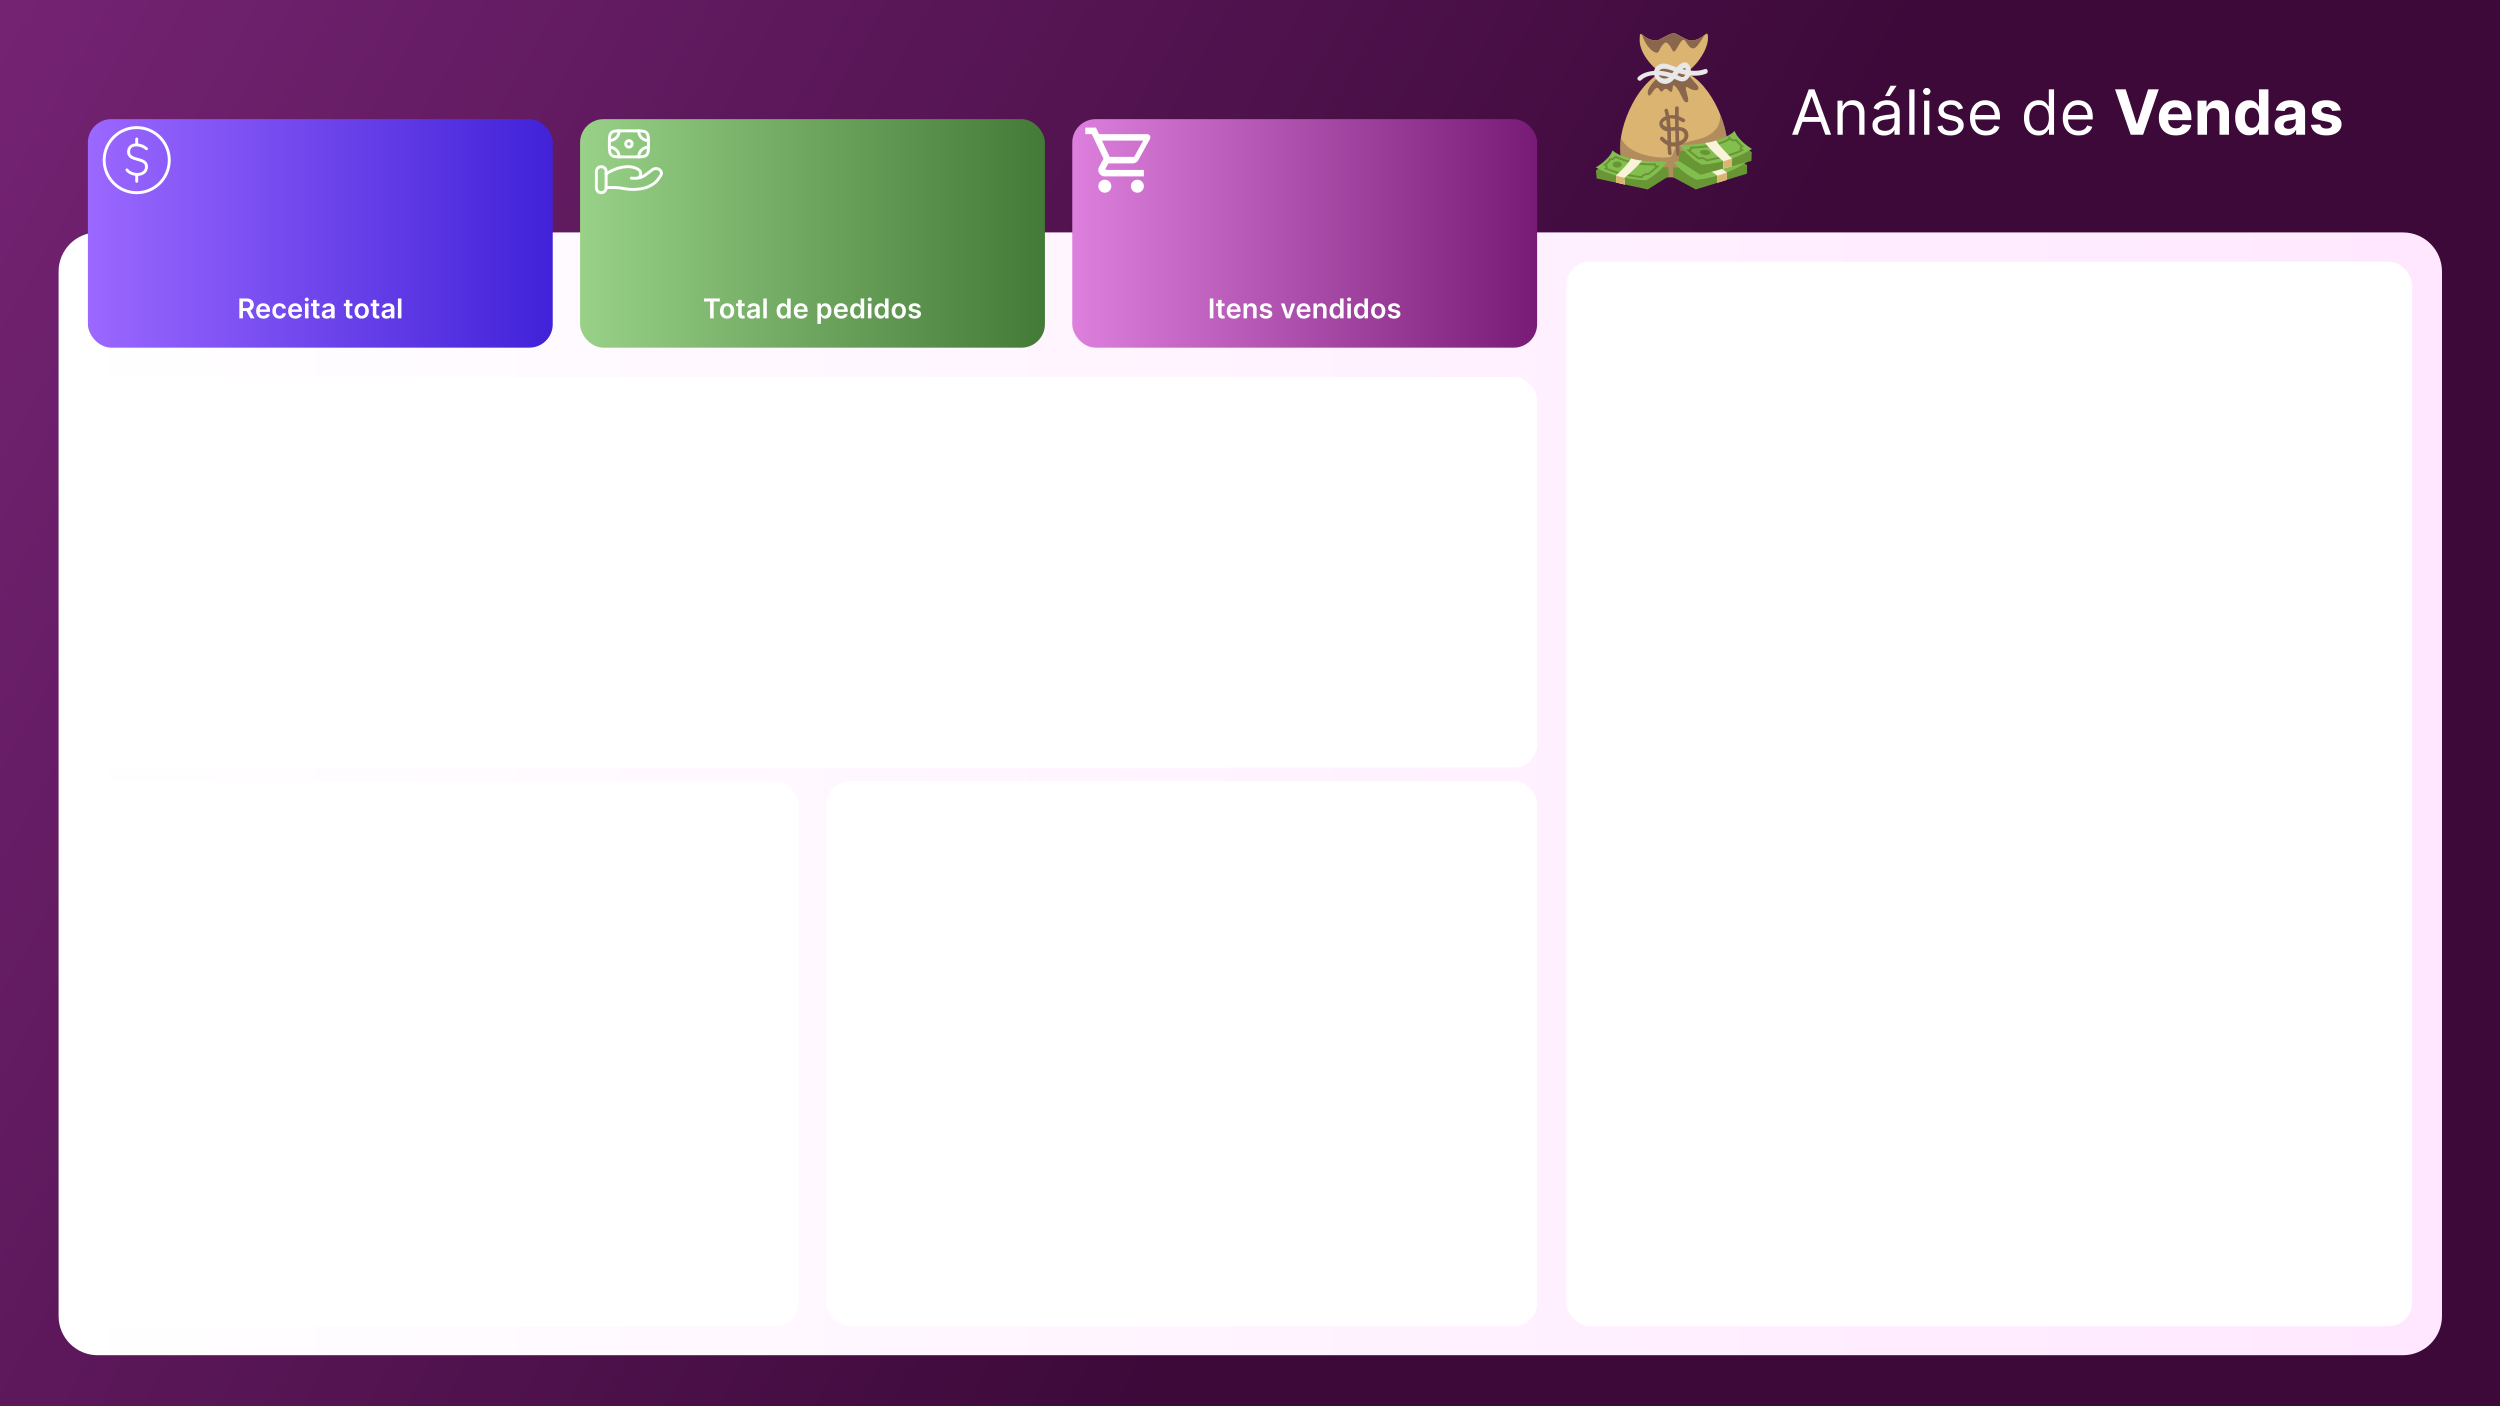 <svg width="1280" height="720" viewBox="0 0 1280 720" fill="none" xmlns="http://www.w3.org/2000/svg">
<rect width="1280" height="720" fill="url(#paint0_linear_1_2)"/>
<g filter="url(#filter0_d_1_2)">
<path d="M1230.29 115H540.045H50C38.954 115 30 123.954 30 135V669.873C30 680.918 38.954 689.873 50 689.873H1230.29C1241.34 689.873 1250.29 680.918 1250.29 669.873V135C1250.29 123.954 1241.34 115 1230.29 115Z" fill="url(#paint1_linear_1_2)"/>
</g>
<g filter="url(#filter1_d_1_2)">
<rect x="45" y="57" width="238" height="117" rx="12" fill="url(#paint2_linear_1_2)"/>
</g>
<g filter="url(#filter2_d_1_2)">
<rect x="297" y="57" width="238" height="117" rx="12" fill="url(#paint3_linear_1_2)"/>
</g>
<g filter="url(#filter3_d_1_2)">
<rect x="549" y="57" width="238" height="117" rx="12" fill="url(#paint4_linear_1_2)"/>
</g>
<g filter="url(#filter4_d_1_2)">
<rect x="802" y="130" width="433" height="545" rx="12" fill="white"/>
</g>
<g filter="url(#filter5_d_1_2)">
<rect x="45" y="189" width="742" height="200" rx="12" fill="white"/>
</g>
<g filter="url(#filter6_d_1_2)">
<rect x="45" y="396" width="364" height="279" rx="12" fill="white"/>
</g>
<g filter="url(#filter7_d_1_2)">
<rect x="423" y="396" width="364" height="279" rx="12" fill="white"/>
</g>
<path d="M70 98.667C79.205 98.667 86.667 91.205 86.667 82C86.667 72.795 79.205 65.333 70 65.333C60.795 65.333 53.333 72.795 53.333 82C53.333 91.205 60.795 98.667 70 98.667Z" stroke="white" stroke-width="1.5" stroke-linecap="round" stroke-linejoin="round"/>
<path d="M75 76.167C73.858 75.025 71.848 74.232 70 74.182M70 74.182C67.8 74.122 65.833 75.117 65.833 77.833C65.833 82.833 75 80.333 75 85.333C75 88.185 72.56 89.41 70 89.318M70 74.182V71.167M65 87C66.073 88.433 68.072 89.25 70 89.318M70 89.318V92.833" stroke="white" stroke-width="1.5" stroke-linecap="round" stroke-linejoin="round"/>
<path d="M331.023 79.357C332 78.38 332 76.81 332 73.667C332 70.523 332 68.953 331.023 67.977M331.023 79.357C330.047 80.333 328.477 80.333 325.333 80.333H318.667C315.523 80.333 313.953 80.333 312.977 79.357M331.023 67.977C330.047 67 328.477 67 325.333 67H318.667C315.523 67 313.953 67 312.977 67.977M312.977 67.977C312 68.953 312 70.523 312 73.667C312 76.81 312 78.38 312.977 79.357M323.667 73.667C323.667 74.109 323.491 74.533 323.179 74.845C322.866 75.158 322.442 75.333 322 75.333C321.558 75.333 321.134 75.158 320.821 74.845C320.509 74.533 320.333 74.109 320.333 73.667C320.333 73.225 320.509 72.801 320.821 72.488C321.134 72.176 321.558 72 322 72C322.442 72 322.866 72.176 323.179 72.488C323.491 72.801 323.667 73.225 323.667 73.667Z" stroke="white" stroke-width="1.5"/>
<path d="M332 72C330.674 72 329.402 71.473 328.464 70.535C327.527 69.598 327 68.326 327 67M332 75.333C330.674 75.333 329.402 75.86 328.464 76.798C327.527 77.736 327 79.007 327 80.333M312 72C313.326 72 314.598 71.473 315.536 70.535C316.473 69.598 317 68.326 317 67M312 75.333C313.326 75.333 314.598 75.86 315.536 76.798C316.473 77.736 317 79.007 317 80.333M310.333 95.98H314.1C315.783 95.98 317.488 96.157 319.127 96.493C322.052 97.094 325.061 97.161 328.01 96.69C329.457 96.457 330.877 96.098 332.163 95.478C333.323 94.917 334.745 94.128 335.7 93.243C336.653 92.36 337.647 90.915 338.35 89.785C338.957 88.815 338.663 87.627 337.707 86.905C337.169 86.514 336.521 86.303 335.857 86.303C335.192 86.303 334.544 86.514 334.007 86.905L330.995 89.18C329.828 90.063 328.553 90.875 327.035 91.117C326.852 91.145 326.66 91.172 326.46 91.195M326.46 91.195C326.399 91.202 326.338 91.209 326.277 91.215M326.46 91.195C326.727 91.123 326.971 90.985 327.172 90.795C327.423 90.578 327.628 90.312 327.775 90.014C327.922 89.717 328.008 89.392 328.027 89.061C328.047 88.73 328 88.397 327.889 88.084C327.778 87.771 327.606 87.484 327.382 87.238C327.164 86.997 326.912 86.791 326.632 86.627C321.97 83.845 314.715 85.963 310.333 89.072M326.46 91.195C326.4 91.208 326.338 91.215 326.277 91.215M326.277 91.215C325.272 91.316 324.259 91.318 323.253 91.222" stroke="white" stroke-width="1.5" stroke-linecap="round"/>
<path d="M310.333 87.833C310.333 86.453 309.214 85.333 307.833 85.333C306.453 85.333 305.333 86.453 305.333 87.833V96.167C305.333 97.547 306.453 98.667 307.833 98.667C309.214 98.667 310.333 97.547 310.333 96.167V87.833Z" stroke="white" stroke-width="1.5"/>
<path d="M582.333 92C583.217 92 584.065 92.351 584.69 92.976C585.315 93.601 585.667 94.449 585.667 95.333C585.667 96.217 585.315 97.065 584.69 97.69C584.065 98.316 583.217 98.667 582.333 98.667C581.449 98.667 580.601 98.316 579.976 97.69C579.351 97.065 579 96.217 579 95.333C579 93.483 580.483 92 582.333 92ZM555.667 65.333H561.117L562.683 68.667H587.333C587.775 68.667 588.199 68.842 588.512 69.155C588.824 69.467 589 69.891 589 70.333C589 70.617 588.917 70.9 588.8 71.167L582.833 81.95C582.267 82.967 581.167 83.667 579.917 83.667H567.5L566 86.383L565.95 86.583C565.95 86.694 565.994 86.8 566.072 86.878C566.15 86.956 566.256 87 566.367 87H585.667V90.333H565.667C564.783 90.333 563.935 89.982 563.31 89.357C562.685 88.732 562.333 87.884 562.333 87C562.333 86.417 562.483 85.867 562.733 85.4L565 81.317L559 68.667H555.667V65.333ZM565.667 92C566.551 92 567.399 92.351 568.024 92.976C568.649 93.601 569 94.449 569 95.333C569 96.217 568.649 97.065 568.024 97.69C567.399 98.316 566.551 98.667 565.667 98.667C564.783 98.667 563.935 98.316 563.31 97.69C562.685 97.065 562.333 96.217 562.333 95.333C562.333 93.483 563.817 92 565.667 92ZM580.667 80.333L585.3 72H564.233L568.167 80.333H580.667Z" fill="white"/>
<g clip-path="url(#clip0_1_2)">
<path d="M884.5 75.625C884.5 90.75 872.25 90.75 857 90.75C841.75 90.75 829.5 90.75 829.5 75.625C829.5 60.5 841.875 35.75 857 35.75C872.125 35.75 884.5 60.375 884.5 75.625Z" fill="#DBB471"/>
<path opacity="0.5" d="M884.5 75.625C884.5 70.5 883.125 64.25 880.625 58.25C881.125 62.125 880.125 69 868.25 71.625C851.375 75.25 860.125 80 853.5 80.625C847.875 81.125 832.875 78.875 829.875 70.375C829.625 72.25 829.375 74 829.375 75.75C829.5 90.75 841.875 90.75 857 90.75C872.125 90.75 884.5 90.75 884.5 75.625Z" fill="#89664C"/>
<path d="M864.375 68.375C863.875 65.875 861.75 65.125 859.5 65V61.5C860.125 61.75 860.875 62.125 861.375 62.5C862.375 63.125 863.375 61.5 862.375 60.875C861.5 60.375 860.5 59.875 859.5 59.5V55.375C859.5 54.125 857.625 54.125 857.625 55.375V59C856.625 58.875 855.625 58.875 854.625 59C854.5 58.125 854.25 57.25 854 56.375C853.75 55.125 851.875 55.625 852.25 56.875C852.5 57.75 852.625 58.625 852.875 59.5C852.75 59.5 852.75 59.5 852.625 59.625C850.125 60.625 848.5 63.125 850.375 65.5C851.25 66.625 852.375 67 853.625 67.25C853.75 68.875 853.75 70.5 853.75 72.125C852.875 71.625 852.125 70.875 851.5 70.25C850.625 69.375 849.375 70.75 850.125 71.625C851.25 72.875 852.5 73.75 853.75 74.375C853.75 75.75 853.875 77.125 854 78.5C854.125 79.75 856 79.75 855.875 78.5C855.75 77.25 855.625 76.125 855.625 74.875C856.375 75 857.125 75 857.875 75C858 76.25 858.125 77.5 858.25 78.875C858.375 80.125 860.25 80.125 860.125 78.875C860 77.5 859.875 76.125 859.75 74.625C862.5 73.625 865 71.5 864.375 68.375ZM857.625 60.875V65C857 65 856.5 65.125 856 65.125H855.375L855 60.625C855.875 60.625 856.75 60.75 857.625 60.875ZM853.125 64.875C852.625 64.75 852.125 64.375 851.625 64C850.5 62.875 852.125 61.875 853.125 61.375C853.25 62.625 853.375 63.75 853.5 65C853.375 65 853.25 65 853.125 64.875ZM857.25 72.875C856.625 73 856.125 72.875 855.625 72.75C855.5 70.875 855.5 69 855.5 67C856.25 67 857 66.875 857.75 66.875C857.75 68.875 857.875 70.75 857.875 72.75C857.625 72.875 857.5 72.875 857.25 72.875ZM861.375 71.5C860.875 71.875 860.25 72.125 859.75 72.375C859.625 70.5 859.625 68.75 859.625 66.875H860.25C862.625 67.375 863.25 70 861.375 71.5Z" fill="#89664C"/>
<path d="M859.5 85.75H856.625V90.75L868.25 97L894.5 88.875V84.5L884.875 78.875L859.5 85.75Z" fill="#699635"/>
<path d="M857 82.875C857 82.875 860 87.75 868.5 92C868.5 92 881.75 91.375 894.5 82.875C894.5 82.875 887.125 79.25 885 74.5C885 74.5 880 81.5 857 82.875Z" fill="#83BF4F"/>
<path d="M851.375 85.625L854.125 85.5L854.5 90.125L843.625 97L817.5 91.375L817.125 87.25L826 81.125L851.375 85.625Z" fill="#699635"/>
<path d="M853.5 82.75C853.5 82.75 850.875 87.625 843 92.25C843 92.25 830.125 92.625 817 85.75C817 85.75 824 81.75 825.625 77C825.625 77 831.125 83.25 853.5 82.75Z" fill="#83BF4F"/>
<path d="M847.25 84.125C847.25 84.125 846.875 85.125 848.625 85.25L844 89.125C844 89.125 841.25 88.875 840.625 90.75C840.625 90.75 829.375 89.5 822.125 86.25C822.125 86.25 823.625 85.125 821.75 84.375C821.75 84.375 823.875 82.875 824.375 81.5C824.375 81.5 826.375 81.75 827 80.25C827.25 80.125 834.75 84.625 847.25 84.125Z" stroke="#699635" stroke-miterlimit="10"/>
<path d="M828 85.875C829.312 85.875 830.375 85.147 830.375 84.25C830.375 83.353 829.312 82.625 828 82.625C826.688 82.625 825.625 83.353 825.625 84.25C825.625 85.147 826.688 85.875 828 85.875Z" fill="#699635"/>
<path d="M840.75 82.25C840.75 82.25 837.875 86 831.625 91.125L832 94.5L827.625 93.5L827.375 89.875C827.375 89.875 833.75 84 835.125 81.125C835 81.125 837.25 81.875 840.75 82.25ZM869.625 81.375C869.625 81.375 870.75 84.375 879.25 89.875V93.5L884.125 92V88.25C884.125 88.25 878.25 84.125 874.75 80L869.625 81.375Z" fill="#F9F3D9"/>
<path d="M862.5 77.375L859.75 77.25L859.5 82.375L870.625 89.5L896.75 82.375L896.875 77.875L887.75 71.5L862.5 77.375Z" fill="#699635"/>
<path d="M860.25 74.25C860.25 74.25 863 79.5 871.125 84.25C871.125 84.25 884.125 84.25 897 76.25C897 76.25 889.875 72.125 888.125 67C888.125 67 882.75 74 860.25 74.25Z" fill="#83BF4F"/>
<path d="M865.875 75.625C865.875 75.625 866.5 76.625 864.5 77L869.75 81.125C869.75 81.125 872.75 80.375 873.75 82.125C873.75 82.125 886.25 79.875 892 76.875C892 76.875 890.125 76 892 74.875C892 74.875 889.75 73 888.875 71.75C888.875 71.75 886.75 72.375 885.625 70.875C885.625 71 881.125 75 865.875 75.625Z" stroke="#699635" stroke-miterlimit="10"/>
<path d="M875.5 78.75C875 79.375 873.375 79.625 872 79.25C870.625 78.875 870 78 870.5 77.375C871 76.75 872.625 76.5 874 76.875C875.375 77.25 876 78 875.5 78.75Z" fill="#699635"/>
<path d="M873 73.25C873 73.25 876 77.25 882.375 82.625L882.25 86.375L886.625 85.125L886.75 81.125C886.75 81.125 880.25 74.875 878.625 71.875C878.75 71.875 876.625 72.75 873 73.25Z" fill="#F9F3D9"/>
<path d="M874.5 19.5C874.5 27.125 864.625 39.5 857 39.5C849.375 39.5 839.5 28.375 839.5 20.75C839.5 13.125 840.625 20.75 848.25 20.75C849.375 20.75 854.625 17 857 17C858.625 17 863.25 20.75 865.75 20.75C872.375 20.75 874.5 13.75 874.5 19.5Z" fill="#DBB471"/>
<path d="M854.75 33.625C854 34.125 850.375 33.75 849.25 34.625C847.75 35.75 849.875 38.375 848.375 40C845.375 43 843 46.375 843.75 48.25C845 51.5 847.375 42.25 849.5 45.75C851.625 49.25 851.25 43.375 854.5 46.375C857.75 49.375 855 41 858.125 44.625C861.25 48.25 861.375 52.375 863.625 52.375C866.25 52.375 860.875 42.5 864.375 44.875C867.875 47.25 871.75 46.375 868.25 42.75C867.125 41.625 865.625 39.625 863.875 37.875C863.25 37.25 863.75 34 863.125 33.5C862.375 32.875 860.5 34.875 859.75 34.5C858.25 33.75 858.75 35.125 856.5 35.5C855 36 856.25 32.625 854.75 33.625Z" fill="#89664C"/>
<path d="M840.375 41C845.25 36.375 854.125 39 859.375 41.25C864.5 43.5 867.625 36.375 864.375 32.75C862.5 30.625 859.5 33.125 858.375 34.625C857.125 36.125 856.125 37.75 854.75 39.25C852.75 41.5 847.875 39.625 849.375 36.5C851 33.25 857.875 37 860.125 37.625C864.5 38.875 869.125 39.375 873.5 37.75C875 37.25 874.375 34.75 872.875 35.375C868 37.125 863.125 36 858.5 34.5C856.125 33.75 852.375 31.75 849.875 32.875C842.75 36.25 849.375 45.875 855.375 42.125C856.75 41.25 857.625 39.875 858.625 38.625C859.25 37.875 862.375 33.125 863.125 35.5C863.5 36.75 863.125 39 861.75 39.375C860.875 39.75 859.125 38.5 858.25 38.25C856.625 37.625 855 37.125 853.25 36.75C848.625 35.75 842.375 36 838.75 39.375C837.5 40.375 839.25 42.125 840.375 41Z" fill="#E8E8E8"/>
<path d="M873 17.625C871.75 18.625 869.5 20.75 865.75 20.75C863.25 20.75 858.625 17 857 17C854.625 17 849.375 20.75 848.25 20.75C844.125 20.75 841.875 18.625 840.75 17.75C840.75 17.75 842.125 23.375 846.375 26.25C849.5 28.25 849.125 25.875 850.75 23.625C852.375 21.375 853.5 20.25 856.375 25.875C857.875 29 860.75 17.375 863 21.125C867.125 28 868.625 24.25 873 17.625Z" fill="#89664C"/>
<path d="M882.5 82.5L882.375 86.25L886.75 85L886.875 81C886.875 81.125 884.25 82.125 882.5 82.5ZM879.25 90V93.625L884.125 92.125V88.375C884 88.25 882.75 89 879.25 90ZM831.625 91L832 94.5L827.625 93.5L827.375 89.875C827.25 89.875 829 90.5 831.625 91Z" fill="#DBB471"/>
</g>
<path d="M920.491 69H917.537L926.082 45.727H928.991L937.537 69H934.582L927.628 49.409H927.446L920.491 69ZM921.582 59.909H933.491V62.409H921.582V59.909ZM943.48 58.5V69H940.798V51.545H943.389V54.273H943.616C944.026 53.386 944.647 52.674 945.48 52.136C946.313 51.591 947.389 51.318 948.707 51.318C949.889 51.318 950.923 51.561 951.81 52.045C952.696 52.523 953.385 53.25 953.878 54.227C954.37 55.197 954.616 56.424 954.616 57.909V69H951.935V58.091C951.935 56.72 951.579 55.651 950.866 54.886C950.154 54.114 949.177 53.727 947.935 53.727C947.079 53.727 946.313 53.913 945.639 54.284C944.973 54.655 944.446 55.197 944.06 55.909C943.673 56.621 943.48 57.485 943.48 58.5ZM964.653 69.409C963.547 69.409 962.544 69.201 961.642 68.784C960.741 68.36 960.025 67.75 959.494 66.954C958.964 66.151 958.699 65.182 958.699 64.046C958.699 63.045 958.896 62.235 959.29 61.614C959.684 60.985 960.21 60.492 960.869 60.136C961.528 59.78 962.256 59.515 963.051 59.341C963.854 59.159 964.661 59.015 965.472 58.909C966.532 58.773 967.392 58.67 968.051 58.602C968.718 58.526 969.203 58.401 969.506 58.227C969.816 58.053 969.972 57.75 969.972 57.318V57.227C969.972 56.106 969.665 55.235 969.051 54.614C968.445 53.992 967.525 53.682 966.29 53.682C965.009 53.682 964.006 53.962 963.278 54.523C962.551 55.083 962.04 55.682 961.744 56.318L959.199 55.409C959.653 54.349 960.259 53.523 961.017 52.932C961.782 52.333 962.616 51.917 963.517 51.682C964.426 51.439 965.32 51.318 966.199 51.318C966.759 51.318 967.403 51.386 968.131 51.523C968.866 51.651 969.574 51.92 970.256 52.33C970.945 52.739 971.517 53.356 971.972 54.182C972.426 55.008 972.653 56.114 972.653 57.5V69H969.972V66.636H969.835C969.653 67.015 969.35 67.421 968.926 67.852C968.502 68.284 967.938 68.651 967.233 68.954C966.528 69.258 965.669 69.409 964.653 69.409ZM965.062 67C966.123 67 967.017 66.792 967.744 66.375C968.479 65.958 969.032 65.421 969.403 64.761C969.782 64.102 969.972 63.409 969.972 62.682V60.227C969.858 60.364 969.608 60.489 969.222 60.602C968.843 60.708 968.403 60.803 967.903 60.886C967.411 60.962 966.93 61.03 966.46 61.091C965.998 61.144 965.623 61.189 965.335 61.227C964.638 61.318 963.987 61.466 963.381 61.67C962.782 61.867 962.297 62.167 961.926 62.568C961.563 62.962 961.381 63.5 961.381 64.182C961.381 65.114 961.725 65.818 962.415 66.296C963.112 66.765 963.994 67 965.062 67ZM965.153 49.182L967.926 43.909H971.062L967.517 49.182H965.153ZM980.23 45.727V69H977.548V45.727H980.23ZM985.142 69V51.545H987.824V69H985.142ZM986.506 48.636C985.983 48.636 985.532 48.458 985.153 48.102C984.782 47.746 984.597 47.318 984.597 46.818C984.597 46.318 984.782 45.89 985.153 45.534C985.532 45.178 985.983 45 986.506 45C987.028 45 987.475 45.178 987.847 45.534C988.225 45.89 988.415 46.318 988.415 46.818C988.415 47.318 988.225 47.746 987.847 48.102C987.475 48.458 987.028 48.636 986.506 48.636ZM1005.1 55.455L1002.69 56.136C1002.54 55.735 1002.32 55.345 1002.02 54.966C1001.73 54.58 1001.34 54.261 1000.84 54.011C1000.34 53.761 999.698 53.636 998.918 53.636C997.849 53.636 996.959 53.883 996.247 54.375C995.543 54.86 995.19 55.477 995.19 56.227C995.19 56.894 995.433 57.42 995.918 57.807C996.402 58.193 997.16 58.515 998.19 58.773L1000.78 59.409C1002.34 59.788 1003.5 60.367 1004.27 61.148C1005.04 61.92 1005.42 62.917 1005.42 64.136C1005.42 65.136 1005.13 66.03 1004.55 66.818C1003.99 67.606 1003.19 68.227 1002.17 68.682C1001.14 69.136 999.955 69.364 998.599 69.364C996.819 69.364 995.346 68.977 994.179 68.204C993.012 67.432 992.274 66.303 991.963 64.818L994.509 64.182C994.751 65.121 995.209 65.826 995.884 66.296C996.565 66.765 997.455 67 998.554 67C999.804 67 1000.8 66.735 1001.53 66.204C1002.27 65.667 1002.64 65.023 1002.64 64.273C1002.64 63.667 1002.43 63.159 1002.01 62.75C1001.58 62.333 1000.93 62.023 1000.05 61.818L997.145 61.136C995.546 60.758 994.372 60.17 993.622 59.375C992.88 58.572 992.509 57.568 992.509 56.364C992.509 55.379 992.785 54.508 993.338 53.75C993.899 52.992 994.66 52.398 995.622 51.966C996.592 51.534 997.69 51.318 998.918 51.318C1000.64 51.318 1002 51.697 1002.99 52.455C1003.98 53.212 1004.68 54.212 1005.1 55.455ZM1016.77 69.364C1015.09 69.364 1013.64 68.992 1012.42 68.25C1011.21 67.5 1010.27 66.454 1009.61 65.114C1008.96 63.765 1008.64 62.197 1008.64 60.409C1008.64 58.621 1008.96 57.045 1009.61 55.682C1010.27 54.311 1011.19 53.242 1012.36 52.477C1013.55 51.705 1014.92 51.318 1016.5 51.318C1017.41 51.318 1018.31 51.47 1019.19 51.773C1020.08 52.076 1020.89 52.568 1021.61 53.25C1022.34 53.924 1022.92 54.818 1023.35 55.932C1023.78 57.045 1024 58.417 1024 60.045V61.182H1010.55V58.864H1021.27C1021.27 57.879 1021.08 57 1020.68 56.227C1020.3 55.455 1019.74 54.845 1019.02 54.398C1018.31 53.951 1017.47 53.727 1016.5 53.727C1015.43 53.727 1014.51 53.992 1013.73 54.523C1012.95 55.045 1012.36 55.727 1011.94 56.568C1011.53 57.409 1011.32 58.311 1011.32 59.273V60.818C1011.32 62.136 1011.55 63.254 1012 64.171C1012.46 65.079 1013.1 65.773 1013.92 66.25C1014.74 66.72 1015.69 66.954 1016.77 66.954C1017.48 66.954 1018.11 66.856 1018.68 66.659C1019.26 66.454 1019.75 66.151 1020.17 65.75C1020.59 65.341 1020.91 64.833 1021.14 64.227L1023.73 64.954C1023.45 65.833 1023 66.606 1022.35 67.273C1021.71 67.932 1020.91 68.447 1019.97 68.818C1019.02 69.182 1017.95 69.364 1016.77 69.364ZM1043.67 69.364C1042.22 69.364 1040.93 68.996 1039.82 68.261C1038.7 67.519 1037.83 66.474 1037.2 65.125C1036.58 63.769 1036.26 62.167 1036.26 60.318C1036.26 58.485 1036.58 56.894 1037.2 55.545C1037.83 54.197 1038.71 53.155 1039.83 52.42C1040.95 51.686 1042.25 51.318 1043.72 51.318C1044.85 51.318 1045.75 51.508 1046.41 51.886C1047.08 52.258 1047.58 52.682 1047.93 53.159C1048.29 53.629 1048.56 54.015 1048.76 54.318H1048.99V45.727H1051.67V69H1049.08V66.318H1048.76C1048.56 66.636 1048.28 67.038 1047.92 67.523C1047.56 68 1047.04 68.428 1046.36 68.807C1045.69 69.178 1044.79 69.364 1043.67 69.364ZM1044.03 66.954C1045.11 66.954 1046.02 66.674 1046.76 66.114C1047.5 65.546 1048.07 64.761 1048.45 63.761C1048.84 62.754 1049.03 61.591 1049.03 60.273C1049.03 58.97 1048.84 57.83 1048.47 56.852C1048.09 55.867 1047.53 55.102 1046.78 54.557C1046.04 54.004 1045.13 53.727 1044.03 53.727C1042.9 53.727 1041.95 54.019 1041.19 54.602C1040.44 55.178 1039.88 55.962 1039.5 56.955C1039.13 57.939 1038.94 59.045 1038.94 60.273C1038.94 61.515 1039.13 62.644 1039.51 63.659C1039.9 64.667 1040.47 65.47 1041.22 66.068C1041.97 66.659 1042.91 66.954 1044.03 66.954ZM1064.27 69.364C1062.59 69.364 1061.14 68.992 1059.92 68.25C1058.71 67.5 1057.77 66.454 1057.11 65.114C1056.46 63.765 1056.14 62.197 1056.14 60.409C1056.14 58.621 1056.46 57.045 1057.11 55.682C1057.77 54.311 1058.69 53.242 1059.86 52.477C1061.05 51.705 1062.42 51.318 1064 51.318C1064.91 51.318 1065.81 51.47 1066.69 51.773C1067.58 52.076 1068.39 52.568 1069.11 53.25C1069.84 53.924 1070.42 54.818 1070.85 55.932C1071.28 57.045 1071.5 58.417 1071.5 60.045V61.182H1058.05V58.864H1068.77C1068.77 57.879 1068.58 57 1068.18 56.227C1067.8 55.455 1067.24 54.845 1066.52 54.398C1065.81 53.951 1064.97 53.727 1064 53.727C1062.93 53.727 1062.01 53.992 1061.23 54.523C1060.45 55.045 1059.86 55.727 1059.44 56.568C1059.03 57.409 1058.82 58.311 1058.82 59.273V60.818C1058.82 62.136 1059.05 63.254 1059.5 64.171C1059.96 65.079 1060.6 65.773 1061.42 66.25C1062.24 66.72 1063.19 66.954 1064.27 66.954C1064.98 66.954 1065.61 66.856 1066.18 66.659C1066.76 66.454 1067.25 66.151 1067.67 65.75C1068.09 65.341 1068.41 64.833 1068.64 64.227L1071.23 64.954C1070.95 65.833 1070.5 66.606 1069.85 67.273C1069.21 67.932 1068.41 68.447 1067.47 68.818C1066.52 69.182 1065.45 69.364 1064.27 69.364ZM1088.35 45.727L1093.98 63.409H1094.19L1099.83 45.727H1105.28L1097.26 69H1090.92L1082.89 45.727H1088.35ZM1113.98 69.341C1112.18 69.341 1110.64 68.977 1109.34 68.25C1108.06 67.515 1107.06 66.477 1106.37 65.136C1105.67 63.788 1105.32 62.193 1105.32 60.352C1105.32 58.557 1105.67 56.981 1106.37 55.625C1107.06 54.269 1108.04 53.212 1109.31 52.455C1110.58 51.697 1112.07 51.318 1113.79 51.318C1114.94 51.318 1116.01 51.504 1117 51.875C1118 52.239 1118.87 52.788 1119.62 53.523C1120.37 54.258 1120.95 55.182 1121.37 56.295C1121.78 57.401 1121.99 58.697 1121.99 60.182V61.511H1107.25V58.511H1117.43C1117.43 57.814 1117.28 57.197 1116.98 56.659C1116.68 56.121 1116.26 55.701 1115.72 55.398C1115.19 55.087 1114.57 54.932 1113.87 54.932C1113.13 54.932 1112.48 55.102 1111.91 55.443C1111.35 55.776 1110.91 56.227 1110.59 56.795C1110.28 57.356 1110.11 57.981 1110.11 58.67V61.523C1110.11 62.386 1110.26 63.133 1110.58 63.761C1110.91 64.39 1111.37 64.875 1111.96 65.216C1112.55 65.557 1113.25 65.727 1114.06 65.727C1114.6 65.727 1115.09 65.651 1115.54 65.5C1115.98 65.349 1116.37 65.121 1116.68 64.818C1117 64.515 1117.25 64.144 1117.41 63.705L1121.89 64C1121.66 65.076 1121.2 66.015 1120.49 66.818C1119.79 67.614 1118.89 68.235 1117.79 68.682C1116.69 69.121 1115.42 69.341 1113.98 69.341ZM1129.99 58.909V69H1125.15V51.545H1129.76V54.625H1129.97C1130.36 53.61 1131 52.807 1131.91 52.216C1132.82 51.617 1133.92 51.318 1135.22 51.318C1136.43 51.318 1137.49 51.583 1138.39 52.114C1139.29 52.644 1139.99 53.401 1140.49 54.386C1140.99 55.364 1141.24 56.53 1141.24 57.886V69H1136.4V58.75C1136.41 57.682 1136.14 56.849 1135.58 56.25C1135.03 55.644 1134.27 55.341 1133.3 55.341C1132.65 55.341 1132.07 55.481 1131.57 55.761C1131.08 56.042 1130.69 56.451 1130.41 56.989C1130.14 57.519 1130 58.159 1129.99 58.909ZM1151.49 69.284C1150.16 69.284 1148.96 68.943 1147.89 68.261C1146.82 67.572 1145.97 66.561 1145.34 65.227C1144.72 63.886 1144.41 62.242 1144.41 60.295C1144.41 58.295 1144.73 56.633 1145.38 55.307C1146.02 53.974 1146.88 52.977 1147.94 52.318C1149.02 51.651 1150.2 51.318 1151.48 51.318C1152.45 51.318 1153.27 51.485 1153.92 51.818C1154.58 52.144 1155.11 52.553 1155.51 53.045C1155.92 53.53 1156.23 54.008 1156.44 54.477H1156.59V45.727H1161.42V69H1156.65V66.204H1156.44C1156.22 66.689 1155.89 67.171 1155.48 67.648C1155.07 68.117 1154.53 68.508 1153.88 68.818C1153.22 69.129 1152.43 69.284 1151.49 69.284ZM1153.02 65.432C1153.8 65.432 1154.46 65.22 1155 64.796C1155.55 64.364 1155.96 63.761 1156.25 62.989C1156.55 62.216 1156.69 61.311 1156.69 60.273C1156.69 59.235 1156.55 58.333 1156.26 57.568C1155.97 56.803 1155.56 56.212 1155.01 55.795C1154.47 55.379 1153.8 55.17 1153.02 55.17C1152.23 55.17 1151.56 55.386 1151.01 55.818C1150.47 56.25 1150.05 56.849 1149.77 57.614C1149.49 58.379 1149.35 59.265 1149.35 60.273C1149.35 61.288 1149.49 62.186 1149.77 62.966C1150.06 63.739 1150.47 64.345 1151.01 64.784C1151.56 65.216 1152.23 65.432 1153.02 65.432ZM1170.38 69.329C1169.26 69.329 1168.27 69.136 1167.4 68.75C1166.53 68.356 1165.84 67.776 1165.33 67.011C1164.83 66.239 1164.58 65.276 1164.58 64.125C1164.58 63.155 1164.76 62.341 1165.12 61.682C1165.47 61.023 1165.96 60.492 1166.57 60.091C1167.18 59.689 1167.88 59.386 1168.66 59.182C1169.45 58.977 1170.28 58.833 1171.14 58.75C1172.15 58.644 1172.97 58.545 1173.59 58.455C1174.21 58.356 1174.67 58.212 1174.95 58.023C1175.23 57.833 1175.37 57.553 1175.37 57.182V57.114C1175.37 56.394 1175.14 55.837 1174.68 55.443C1174.24 55.049 1173.6 54.852 1172.78 54.852C1171.9 54.852 1171.21 55.045 1170.7 55.432C1170.18 55.811 1169.84 56.288 1169.67 56.864L1165.2 56.5C1165.42 55.439 1165.87 54.523 1166.54 53.75C1167.2 52.97 1168.06 52.371 1169.12 51.955C1170.18 51.53 1171.4 51.318 1172.8 51.318C1173.77 51.318 1174.7 51.432 1175.58 51.659C1176.48 51.886 1177.27 52.239 1177.96 52.716C1178.65 53.193 1179.2 53.807 1179.61 54.557C1180.01 55.299 1180.21 56.189 1180.21 57.227V69H1175.62V66.579H1175.48C1175.2 67.125 1174.82 67.606 1174.36 68.023C1173.89 68.432 1173.32 68.754 1172.66 68.989C1172 69.216 1171.24 69.329 1170.38 69.329ZM1171.76 65.989C1172.48 65.989 1173.11 65.849 1173.65 65.568C1174.2 65.28 1174.62 64.894 1174.93 64.409C1175.25 63.924 1175.4 63.375 1175.4 62.761V60.909C1175.25 61.008 1175.04 61.099 1174.78 61.182C1174.52 61.258 1174.23 61.33 1173.9 61.398C1173.57 61.458 1173.25 61.515 1172.92 61.568C1172.6 61.614 1172.3 61.655 1172.04 61.693C1171.47 61.776 1170.97 61.909 1170.55 62.091C1170.12 62.273 1169.79 62.519 1169.56 62.83C1169.32 63.133 1169.21 63.511 1169.21 63.966C1169.21 64.625 1169.45 65.129 1169.92 65.477C1170.41 65.818 1171.02 65.989 1171.76 65.989ZM1198.49 56.523L1194.05 56.795C1193.98 56.417 1193.82 56.076 1193.57 55.773C1193.32 55.462 1192.99 55.216 1192.58 55.034C1192.18 54.845 1191.69 54.75 1191.13 54.75C1190.38 54.75 1189.75 54.909 1189.24 55.227C1188.72 55.538 1188.46 55.955 1188.46 56.477C1188.46 56.894 1188.63 57.246 1188.96 57.534C1189.3 57.822 1189.87 58.053 1190.68 58.227L1193.84 58.864C1195.54 59.212 1196.8 59.773 1197.63 60.545C1198.47 61.318 1198.88 62.333 1198.88 63.591C1198.88 64.735 1198.55 65.739 1197.87 66.602C1197.21 67.466 1196.29 68.14 1195.12 68.625C1193.96 69.102 1192.63 69.341 1191.11 69.341C1188.8 69.341 1186.96 68.86 1185.59 67.898C1184.22 66.928 1183.43 65.61 1183.19 63.943L1187.95 63.693C1188.1 64.398 1188.44 64.936 1189 65.307C1189.55 65.671 1190.26 65.852 1191.12 65.852C1191.97 65.852 1192.65 65.689 1193.17 65.364C1193.69 65.03 1193.96 64.602 1193.96 64.079C1193.96 63.64 1193.77 63.28 1193.41 63C1193.04 62.712 1192.48 62.492 1191.72 62.341L1188.7 61.739C1187 61.398 1185.73 60.807 1184.89 59.966C1184.07 59.125 1183.66 58.053 1183.66 56.75C1183.66 55.629 1183.96 54.663 1184.57 53.852C1185.18 53.042 1186.04 52.417 1187.14 51.977C1188.26 51.538 1189.56 51.318 1191.05 51.318C1193.26 51.318 1194.99 51.784 1196.26 52.716C1197.53 53.648 1198.27 54.917 1198.49 56.523Z" fill="white"/>
<path d="M122.546 163V152.818H126.364C127.147 152.818 127.803 152.954 128.333 153.226C128.867 153.498 129.27 153.879 129.541 154.369C129.816 154.857 129.954 155.425 129.954 156.075C129.954 156.728 129.815 157.294 129.536 157.775C129.261 158.252 128.855 158.622 128.318 158.884C127.781 159.142 127.122 159.271 126.34 159.271H123.62V157.74H126.091C126.548 157.74 126.923 157.677 127.215 157.551C127.506 157.422 127.722 157.235 127.861 156.989C128.003 156.741 128.075 156.436 128.075 156.075C128.075 155.713 128.003 155.405 127.861 155.15C127.718 154.891 127.501 154.696 127.21 154.563C126.918 154.427 126.542 154.359 126.081 154.359H124.391V163H122.546ZM127.806 158.386L130.327 163H128.269L125.793 158.386H127.806ZM134.843 163.149C134.078 163.149 133.417 162.99 132.86 162.672C132.306 162.35 131.88 161.896 131.582 161.31C131.284 160.72 131.135 160.025 131.135 159.227C131.135 158.441 131.284 157.752 131.582 157.158C131.884 156.562 132.305 156.098 132.845 155.766C133.385 155.432 134.02 155.264 134.749 155.264C135.22 155.264 135.664 155.34 136.081 155.493C136.502 155.642 136.874 155.874 137.195 156.189C137.52 156.504 137.775 156.905 137.961 157.392C138.146 157.876 138.239 158.453 138.239 159.122V159.674H131.98V158.461H136.514C136.511 158.116 136.436 157.81 136.29 157.541C136.144 157.269 135.941 157.056 135.679 156.9C135.42 156.744 135.119 156.666 134.774 156.666C134.406 156.666 134.083 156.756 133.804 156.935C133.526 157.11 133.309 157.342 133.153 157.631C133.001 157.916 132.923 158.229 132.919 158.57V159.629C132.919 160.073 133.001 160.455 133.163 160.773C133.325 161.088 133.553 161.33 133.844 161.499C134.136 161.664 134.477 161.747 134.868 161.747C135.13 161.747 135.367 161.711 135.579 161.638C135.791 161.562 135.975 161.451 136.131 161.305C136.287 161.159 136.405 160.978 136.484 160.763L138.165 160.952C138.058 161.396 137.856 161.784 137.558 162.115C137.263 162.443 136.885 162.698 136.424 162.881C135.964 163.06 135.437 163.149 134.843 163.149ZM143.093 163.149C142.33 163.149 141.676 162.982 141.129 162.647C140.585 162.312 140.166 161.85 139.871 161.26C139.579 160.667 139.434 159.984 139.434 159.212C139.434 158.436 139.583 157.752 139.881 157.158C140.179 156.562 140.6 156.098 141.144 155.766C141.691 155.432 142.337 155.264 143.083 155.264C143.702 155.264 144.251 155.379 144.728 155.607C145.209 155.833 145.592 156.152 145.877 156.567C146.162 156.978 146.324 157.458 146.364 158.009H144.644C144.574 157.641 144.408 157.334 144.147 157.089C143.888 156.84 143.542 156.716 143.108 156.716C142.74 156.716 142.416 156.815 142.138 157.014C141.86 157.21 141.643 157.491 141.487 157.859C141.334 158.227 141.258 158.668 141.258 159.182C141.258 159.702 141.334 160.15 141.487 160.524C141.639 160.895 141.853 161.182 142.128 161.384C142.407 161.583 142.733 161.683 143.108 161.683C143.373 161.683 143.61 161.633 143.818 161.533C144.031 161.431 144.208 161.283 144.35 161.091C144.493 160.899 144.591 160.665 144.644 160.39H146.364C146.321 160.93 146.162 161.409 145.887 161.827C145.612 162.241 145.237 162.566 144.763 162.801C144.289 163.033 143.732 163.149 143.093 163.149ZM151.222 163.149C150.457 163.149 149.796 162.99 149.239 162.672C148.685 162.35 148.259 161.896 147.961 161.31C147.663 160.72 147.514 160.025 147.514 159.227C147.514 158.441 147.663 157.752 147.961 157.158C148.263 156.562 148.684 156.098 149.224 155.766C149.764 155.432 150.399 155.264 151.128 155.264C151.599 155.264 152.043 155.34 152.46 155.493C152.881 155.642 153.252 155.874 153.574 156.189C153.899 156.504 154.154 156.905 154.34 157.392C154.525 157.876 154.618 158.453 154.618 159.122V159.674H148.359V158.461H152.893C152.89 158.116 152.815 157.81 152.669 157.541C152.523 157.269 152.319 157.056 152.058 156.9C151.799 156.744 151.497 156.666 151.153 156.666C150.785 156.666 150.462 156.756 150.183 156.935C149.905 157.11 149.688 157.342 149.532 157.631C149.38 157.916 149.302 158.229 149.298 158.57V159.629C149.298 160.073 149.38 160.455 149.542 160.773C149.704 161.088 149.931 161.33 150.223 161.499C150.515 161.664 150.856 161.747 151.247 161.747C151.509 161.747 151.746 161.711 151.958 161.638C152.17 161.562 152.354 161.451 152.51 161.305C152.666 161.159 152.783 160.978 152.863 160.763L154.543 160.952C154.437 161.396 154.235 161.784 153.937 162.115C153.642 162.443 153.264 162.698 152.803 162.881C152.343 163.06 151.816 163.149 151.222 163.149ZM156.141 163V155.364H157.94V163H156.141ZM157.045 154.28C156.76 154.28 156.515 154.185 156.31 153.996C156.104 153.804 156.001 153.574 156.001 153.305C156.001 153.034 156.104 152.803 156.31 152.614C156.515 152.422 156.76 152.326 157.045 152.326C157.334 152.326 157.579 152.422 157.781 152.614C157.987 152.803 158.089 153.034 158.089 153.305C158.089 153.574 157.987 153.804 157.781 153.996C157.579 154.185 157.334 154.28 157.045 154.28ZM163.604 155.364V156.756H159.214V155.364H163.604ZM160.298 153.534H162.098V160.703C162.098 160.945 162.134 161.131 162.207 161.26C162.283 161.386 162.383 161.472 162.505 161.518C162.628 161.565 162.764 161.588 162.913 161.588C163.026 161.588 163.129 161.58 163.221 161.563C163.317 161.547 163.39 161.532 163.44 161.518L163.743 162.925C163.647 162.959 163.51 162.995 163.331 163.035C163.155 163.075 162.94 163.098 162.684 163.104C162.234 163.118 161.828 163.05 161.466 162.901C161.105 162.748 160.818 162.513 160.606 162.195C160.397 161.876 160.295 161.479 160.298 161.001V153.534ZM167.307 163.154C166.823 163.154 166.387 163.068 165.999 162.896C165.615 162.72 165.31 162.461 165.084 162.12C164.862 161.779 164.751 161.358 164.751 160.857C164.751 160.426 164.831 160.07 164.99 159.788C165.149 159.507 165.366 159.281 165.641 159.112C165.916 158.943 166.226 158.816 166.571 158.729C166.919 158.64 167.279 158.575 167.65 158.536C168.097 158.489 168.46 158.448 168.739 158.411C169.017 158.371 169.219 158.312 169.345 158.232C169.474 158.149 169.539 158.022 169.539 157.849V157.82C169.539 157.445 169.428 157.155 169.206 156.95C168.984 156.744 168.664 156.641 168.246 156.641C167.806 156.641 167.456 156.737 167.197 156.93C166.942 157.122 166.77 157.349 166.68 157.611L165 157.372C165.132 156.908 165.351 156.52 165.656 156.209C165.961 155.894 166.334 155.659 166.775 155.503C167.216 155.344 167.703 155.264 168.236 155.264C168.604 155.264 168.971 155.307 169.335 155.393C169.7 155.48 170.033 155.622 170.334 155.821C170.636 156.017 170.878 156.283 171.06 156.621C171.246 156.96 171.339 157.382 171.339 157.889V163H169.609V161.951H169.549C169.44 162.163 169.285 162.362 169.087 162.548C168.891 162.73 168.644 162.877 168.346 162.99C168.051 163.099 167.704 163.154 167.307 163.154ZM167.774 161.832C168.135 161.832 168.449 161.76 168.714 161.618C168.979 161.472 169.183 161.28 169.325 161.041C169.471 160.803 169.544 160.542 169.544 160.261V159.361C169.488 159.407 169.391 159.45 169.256 159.49C169.123 159.53 168.974 159.565 168.808 159.594C168.642 159.624 168.478 159.651 168.316 159.674C168.154 159.697 168.013 159.717 167.893 159.734C167.625 159.77 167.385 159.83 167.172 159.913C166.96 159.996 166.793 160.112 166.67 160.261C166.548 160.406 166.486 160.595 166.486 160.827C166.486 161.159 166.607 161.409 166.849 161.578C167.091 161.747 167.4 161.832 167.774 161.832ZM180.434 155.364V156.756H176.044V155.364H180.434ZM177.128 153.534H178.928V160.703C178.928 160.945 178.964 161.131 179.037 161.26C179.113 161.386 179.213 161.472 179.335 161.518C179.458 161.565 179.594 161.588 179.743 161.588C179.856 161.588 179.959 161.58 180.051 161.563C180.148 161.547 180.22 161.532 180.27 161.518L180.573 162.925C180.477 162.959 180.34 162.995 180.161 163.035C179.985 163.075 179.77 163.098 179.514 163.104C179.064 163.118 178.658 163.05 178.296 162.901C177.935 162.748 177.648 162.513 177.436 162.195C177.228 161.876 177.125 161.479 177.128 161.001V153.534ZM185.188 163.149C184.443 163.149 183.796 162.985 183.249 162.657C182.703 162.329 182.278 161.87 181.977 161.28C181.678 160.69 181.529 160 181.529 159.212C181.529 158.423 181.678 157.732 181.977 157.138C182.278 156.545 182.703 156.085 183.249 155.756C183.796 155.428 184.443 155.264 185.188 155.264C185.934 155.264 186.58 155.428 187.127 155.756C187.674 156.085 188.097 156.545 188.395 157.138C188.697 157.732 188.847 158.423 188.847 159.212C188.847 160 188.697 160.69 188.395 161.28C188.097 161.87 187.674 162.329 187.127 162.657C186.58 162.985 185.934 163.149 185.188 163.149ZM185.198 161.707C185.603 161.707 185.941 161.596 186.212 161.374C186.484 161.149 186.686 160.847 186.819 160.469C186.955 160.092 187.023 159.671 187.023 159.207C187.023 158.739 186.955 158.317 186.819 157.939C186.686 157.558 186.484 157.254 186.212 157.029C185.941 156.804 185.603 156.691 185.198 156.691C184.784 156.691 184.439 156.804 184.164 157.029C183.892 157.254 183.689 157.558 183.553 157.939C183.42 158.317 183.354 158.739 183.354 159.207C183.354 159.671 183.42 160.092 183.553 160.469C183.689 160.847 183.892 161.149 184.164 161.374C184.439 161.596 184.784 161.707 185.198 161.707ZM194.188 155.364V156.756H189.798V155.364H194.188ZM190.882 153.534H192.682V160.703C192.682 160.945 192.718 161.131 192.791 161.26C192.867 161.386 192.967 161.472 193.089 161.518C193.212 161.565 193.348 161.588 193.497 161.588C193.61 161.588 193.713 161.58 193.805 161.563C193.901 161.547 193.974 161.532 194.024 161.518L194.327 162.925C194.231 162.959 194.094 162.995 193.915 163.035C193.739 163.075 193.524 163.098 193.268 163.104C192.818 163.118 192.412 163.05 192.05 162.901C191.689 162.748 191.402 162.513 191.19 162.195C190.981 161.876 190.879 161.479 190.882 161.001V153.534ZM197.891 163.154C197.407 163.154 196.971 163.068 196.583 162.896C196.199 162.72 195.894 162.461 195.668 162.12C195.446 161.779 195.335 161.358 195.335 160.857C195.335 160.426 195.415 160.07 195.574 159.788C195.733 159.507 195.95 159.281 196.225 159.112C196.5 158.943 196.81 158.816 197.155 158.729C197.503 158.64 197.863 158.575 198.234 158.536C198.681 158.489 199.044 158.448 199.323 158.411C199.601 158.371 199.803 158.312 199.929 158.232C200.058 158.149 200.123 158.022 200.123 157.849V157.82C200.123 157.445 200.012 157.155 199.79 156.95C199.568 156.744 199.248 156.641 198.83 156.641C198.39 156.641 198.04 156.737 197.781 156.93C197.526 157.122 197.354 157.349 197.264 157.611L195.584 157.372C195.716 156.908 195.935 156.52 196.24 156.209C196.545 155.894 196.918 155.659 197.359 155.503C197.8 155.344 198.287 155.264 198.82 155.264C199.188 155.264 199.555 155.307 199.919 155.393C200.284 155.48 200.617 155.622 200.918 155.821C201.22 156.017 201.462 156.283 201.644 156.621C201.83 156.96 201.923 157.382 201.923 157.889V163H200.193V161.951H200.133C200.024 162.163 199.869 162.362 199.671 162.548C199.475 162.73 199.228 162.877 198.93 162.99C198.635 163.099 198.288 163.154 197.891 163.154ZM198.358 161.832C198.719 161.832 199.033 161.76 199.298 161.618C199.563 161.472 199.767 161.28 199.909 161.041C200.055 160.803 200.128 160.542 200.128 160.261V159.361C200.072 159.407 199.975 159.45 199.84 159.49C199.707 159.53 199.558 159.565 199.392 159.594C199.226 159.624 199.062 159.651 198.9 159.674C198.738 159.697 198.597 159.717 198.477 159.734C198.209 159.77 197.969 159.83 197.756 159.913C197.544 159.996 197.377 160.112 197.254 160.261C197.132 160.406 197.07 160.595 197.07 160.827C197.07 161.159 197.191 161.409 197.433 161.578C197.675 161.747 197.984 161.832 198.358 161.832ZM205.532 152.818V163H203.732V152.818H205.532Z" fill="white"/>
<path d="M360.427 154.364V152.818H368.551V154.364H365.403V163H363.574V154.364H360.427ZM372.261 163.149C371.515 163.149 370.869 162.985 370.322 162.657C369.775 162.329 369.351 161.87 369.049 161.28C368.751 160.69 368.601 160 368.601 159.212C368.601 158.423 368.751 157.732 369.049 157.138C369.351 156.545 369.775 156.085 370.322 155.756C370.869 155.428 371.515 155.264 372.261 155.264C373.006 155.264 373.653 155.428 374.199 155.756C374.746 156.085 375.169 156.545 375.467 157.138C375.769 157.732 375.92 158.423 375.92 159.212C375.92 160 375.769 160.69 375.467 161.28C375.169 161.87 374.746 162.329 374.199 162.657C373.653 162.985 373.006 163.149 372.261 163.149ZM372.271 161.707C372.675 161.707 373.013 161.596 373.285 161.374C373.556 161.149 373.759 160.847 373.891 160.469C374.027 160.092 374.095 159.671 374.095 159.207C374.095 158.739 374.027 158.317 373.891 157.939C373.759 157.558 373.556 157.254 373.285 157.029C373.013 156.804 372.675 156.691 372.271 156.691C371.856 156.691 371.512 156.804 371.236 157.029C370.965 157.254 370.761 157.558 370.625 157.939C370.492 158.317 370.426 158.739 370.426 159.207C370.426 159.671 370.492 160.092 370.625 160.469C370.761 160.847 370.965 161.149 371.236 161.374C371.512 161.596 371.856 161.707 372.271 161.707ZM381.26 155.364V156.756H376.87V155.364H381.26ZM377.954 153.534H379.754V160.703C379.754 160.945 379.79 161.131 379.863 161.26C379.94 161.386 380.039 161.472 380.162 161.518C380.284 161.565 380.42 161.588 380.569 161.588C380.682 161.588 380.785 161.58 380.878 161.563C380.974 161.547 381.047 161.532 381.096 161.518L381.4 162.925C381.303 162.959 381.166 162.995 380.987 163.035C380.811 163.075 380.596 163.098 380.341 163.104C379.89 163.118 379.484 163.05 379.123 162.901C378.761 162.748 378.475 162.513 378.263 162.195C378.054 161.876 377.951 161.479 377.954 161.001V153.534ZM384.963 163.154C384.479 163.154 384.043 163.068 383.655 162.896C383.271 162.72 382.966 162.461 382.741 162.12C382.519 161.779 382.408 161.358 382.408 160.857C382.408 160.426 382.487 160.07 382.646 159.788C382.805 159.507 383.022 159.281 383.297 159.112C383.573 158.943 383.882 158.816 384.227 158.729C384.575 158.64 384.935 158.575 385.306 158.536C385.753 158.489 386.116 158.448 386.395 158.411C386.673 158.371 386.875 158.312 387.001 158.232C387.131 158.149 387.195 158.022 387.195 157.849V157.82C387.195 157.445 387.084 157.155 386.862 156.95C386.64 156.744 386.32 156.641 385.903 156.641C385.462 156.641 385.112 156.737 384.854 156.93C384.598 157.122 384.426 157.349 384.337 157.611L382.656 157.372C382.789 156.908 383.007 156.52 383.312 156.209C383.617 155.894 383.99 155.659 384.431 155.503C384.872 155.344 385.359 155.264 385.893 155.264C386.261 155.264 386.627 155.307 386.991 155.393C387.356 155.48 387.689 155.622 387.991 155.821C388.292 156.017 388.534 156.283 388.717 156.621C388.902 156.96 388.995 157.382 388.995 157.889V163H387.265V161.951H387.205C387.096 162.163 386.942 162.362 386.743 162.548C386.547 162.73 386.3 162.877 386.002 162.99C385.707 163.099 385.361 163.154 384.963 163.154ZM385.43 161.832C385.792 161.832 386.105 161.76 386.37 161.618C386.635 161.472 386.839 161.28 386.981 161.041C387.127 160.803 387.2 160.542 387.2 160.261V159.361C387.144 159.407 387.048 159.45 386.912 159.49C386.779 159.53 386.63 159.565 386.464 159.594C386.299 159.624 386.135 159.651 385.972 159.674C385.81 159.697 385.669 159.717 385.55 159.734C385.281 159.77 385.041 159.83 384.829 159.913C384.617 159.996 384.449 160.112 384.327 160.261C384.204 160.406 384.143 160.595 384.143 160.827C384.143 161.159 384.264 161.409 384.506 161.578C384.748 161.747 385.056 161.832 385.43 161.832ZM392.604 152.818V163H390.805V152.818H392.604ZM400.761 163.134C400.162 163.134 399.625 162.98 399.151 162.672C398.677 162.364 398.302 161.916 398.027 161.33C397.752 160.743 397.614 160.03 397.614 159.192C397.614 158.343 397.754 157.627 398.032 157.044C398.314 156.457 398.693 156.015 399.171 155.717C399.648 155.415 400.18 155.264 400.766 155.264C401.214 155.264 401.582 155.34 401.87 155.493C402.158 155.642 402.387 155.823 402.556 156.035C402.725 156.244 402.856 156.441 402.949 156.626H403.024V152.818H404.828V163H403.058V161.797H402.949C402.856 161.982 402.722 162.18 402.546 162.388C402.371 162.594 402.139 162.77 401.85 162.915C401.562 163.061 401.199 163.134 400.761 163.134ZM401.264 161.658C401.645 161.658 401.97 161.555 402.238 161.349C402.506 161.141 402.71 160.851 402.85 160.479C402.989 160.108 403.058 159.676 403.058 159.182C403.058 158.688 402.989 158.259 402.85 157.894C402.714 157.53 402.511 157.246 402.243 157.044C401.978 156.842 401.651 156.741 401.264 156.741C400.863 156.741 400.528 156.845 400.259 157.054C399.991 157.263 399.789 157.551 399.653 157.919C399.517 158.287 399.449 158.708 399.449 159.182C399.449 159.659 399.517 160.085 399.653 160.46C399.792 160.831 399.996 161.124 400.264 161.339C400.536 161.552 400.869 161.658 401.264 161.658ZM410.127 163.149C409.361 163.149 408.7 162.99 408.143 162.672C407.59 162.35 407.164 161.896 406.865 161.31C406.567 160.72 406.418 160.025 406.418 159.227C406.418 158.441 406.567 157.752 406.865 157.158C407.167 156.562 407.588 156.098 408.128 155.766C408.668 155.432 409.303 155.264 410.032 155.264C410.503 155.264 410.947 155.34 411.365 155.493C411.786 155.642 412.157 155.874 412.478 156.189C412.803 156.504 413.058 156.905 413.244 157.392C413.429 157.876 413.522 158.453 413.522 159.122V159.674H407.263V158.461H411.797C411.794 158.116 411.719 157.81 411.573 157.541C411.428 157.269 411.224 157.056 410.962 156.9C410.703 156.744 410.402 156.666 410.057 156.666C409.689 156.666 409.366 156.756 409.088 156.935C408.809 157.11 408.592 157.342 408.436 157.631C408.284 157.916 408.206 158.229 408.203 158.57V159.629C408.203 160.073 408.284 160.455 408.446 160.773C408.609 161.088 408.836 161.33 409.127 161.499C409.419 161.664 409.76 161.747 410.152 161.747C410.413 161.747 410.65 161.711 410.862 161.638C411.075 161.562 411.259 161.451 411.414 161.305C411.57 161.159 411.688 160.978 411.767 160.763L413.448 160.952C413.342 161.396 413.139 161.784 412.841 162.115C412.546 162.443 412.168 162.698 411.708 162.881C411.247 163.06 410.72 163.149 410.127 163.149ZM418.517 165.864V155.364H420.287V156.626H420.392C420.485 156.441 420.616 156.244 420.785 156.035C420.954 155.823 421.182 155.642 421.471 155.493C421.759 155.34 422.127 155.264 422.574 155.264C423.164 155.264 423.696 155.415 424.17 155.717C424.647 156.015 425.025 156.457 425.304 157.044C425.585 157.627 425.726 158.343 425.726 159.192C425.726 160.03 425.589 160.743 425.314 161.33C425.039 161.916 424.664 162.364 424.19 162.672C423.716 162.98 423.179 163.134 422.579 163.134C422.142 163.134 421.779 163.061 421.491 162.915C421.202 162.77 420.97 162.594 420.794 162.388C420.622 162.18 420.488 161.982 420.392 161.797H420.317V165.864H418.517ZM420.282 159.182C420.282 159.676 420.352 160.108 420.491 160.479C420.634 160.851 420.838 161.141 421.103 161.349C421.371 161.555 421.696 161.658 422.077 161.658C422.475 161.658 422.808 161.552 423.076 161.339C423.345 161.124 423.547 160.831 423.683 160.46C423.822 160.085 423.892 159.659 423.892 159.182C423.892 158.708 423.824 158.287 423.688 157.919C423.552 157.551 423.35 157.263 423.081 157.054C422.813 156.845 422.478 156.741 422.077 156.741C421.693 156.741 421.366 156.842 421.098 157.044C420.829 157.246 420.625 157.53 420.486 157.894C420.35 158.259 420.282 158.688 420.282 159.182ZM430.648 163.149C429.883 163.149 429.221 162.99 428.665 162.672C428.111 162.35 427.685 161.896 427.387 161.31C427.089 160.72 426.939 160.025 426.939 159.227C426.939 158.441 427.089 157.752 427.387 157.158C427.688 156.562 428.109 156.098 428.65 155.766C429.19 155.432 429.825 155.264 430.554 155.264C431.024 155.264 431.468 155.34 431.886 155.493C432.307 155.642 432.678 155.874 433 156.189C433.325 156.504 433.58 156.905 433.765 157.392C433.951 157.876 434.044 158.453 434.044 159.122V159.674H427.785V158.461H432.319C432.315 158.116 432.241 157.81 432.095 157.541C431.949 157.269 431.745 157.056 431.483 156.9C431.225 156.744 430.923 156.666 430.579 156.666C430.211 156.666 429.888 156.756 429.609 156.935C429.331 157.11 429.114 157.342 428.958 157.631C428.805 157.916 428.727 158.229 428.724 158.57V159.629C428.724 160.073 428.805 160.455 428.968 160.773C429.13 161.088 429.357 161.33 429.649 161.499C429.941 161.664 430.282 161.747 430.673 161.747C430.935 161.747 431.172 161.711 431.384 161.638C431.596 161.562 431.78 161.451 431.936 161.305C432.092 161.159 432.209 160.978 432.289 160.763L433.969 160.952C433.863 161.396 433.661 161.784 433.363 162.115C433.068 162.443 432.69 162.698 432.229 162.881C431.768 163.06 431.241 163.149 430.648 163.149ZM438.4 163.134C437.8 163.134 437.263 162.98 436.789 162.672C436.315 162.364 435.941 161.916 435.666 161.33C435.391 160.743 435.253 160.03 435.253 159.192C435.253 158.343 435.392 157.627 435.671 157.044C435.952 156.457 436.332 156.015 436.809 155.717C437.286 155.415 437.818 155.264 438.405 155.264C438.853 155.264 439.22 155.34 439.509 155.493C439.797 155.642 440.026 155.823 440.195 156.035C440.364 156.244 440.495 156.441 440.588 156.626H440.662V152.818H442.467V163H440.697V161.797H440.588C440.495 161.982 440.361 162.18 440.185 162.388C440.009 162.594 439.777 162.77 439.489 162.915C439.201 163.061 438.838 163.134 438.4 163.134ZM438.902 161.658C439.283 161.658 439.608 161.555 439.877 161.349C440.145 161.141 440.349 160.851 440.488 160.479C440.627 160.108 440.697 159.676 440.697 159.182C440.697 158.688 440.627 158.259 440.488 157.894C440.352 157.53 440.15 157.246 439.882 157.044C439.617 156.842 439.29 156.741 438.902 156.741C438.501 156.741 438.166 156.845 437.898 157.054C437.63 157.263 437.427 157.551 437.291 157.919C437.156 158.287 437.088 158.708 437.088 159.182C437.088 159.659 437.156 160.085 437.291 160.46C437.431 160.831 437.634 161.124 437.903 161.339C438.175 161.552 438.508 161.658 438.902 161.658ZM444.385 163V155.364H446.184V163H444.385ZM445.29 154.28C445.004 154.28 444.759 154.185 444.554 153.996C444.348 153.804 444.245 153.574 444.245 153.305C444.245 153.034 444.348 152.803 444.554 152.614C444.759 152.422 445.004 152.326 445.29 152.326C445.578 152.326 445.823 152.422 446.025 152.614C446.231 152.803 446.334 153.034 446.334 153.305C446.334 153.574 446.231 153.804 446.025 153.996C445.823 154.185 445.578 154.28 445.29 154.28ZM450.869 163.134C450.269 163.134 449.732 162.98 449.258 162.672C448.784 162.364 448.41 161.916 448.134 161.33C447.859 160.743 447.722 160.03 447.722 159.192C447.722 158.343 447.861 157.627 448.139 157.044C448.421 156.457 448.801 156.015 449.278 155.717C449.755 155.415 450.287 155.264 450.874 155.264C451.321 155.264 451.689 155.34 451.978 155.493C452.266 155.642 452.495 155.823 452.664 156.035C452.833 156.244 452.964 156.441 453.056 156.626H453.131V152.818H454.936V163H453.166V161.797H453.056C452.964 161.982 452.829 162.18 452.654 162.388C452.478 162.594 452.246 162.77 451.958 162.915C451.669 163.061 451.306 163.134 450.869 163.134ZM451.371 161.658C451.752 161.658 452.077 161.555 452.345 161.349C452.614 161.141 452.818 160.851 452.957 160.479C453.096 160.108 453.166 159.676 453.166 159.182C453.166 158.688 453.096 158.259 452.957 157.894C452.821 157.53 452.619 157.246 452.35 157.044C452.085 156.842 451.759 156.741 451.371 156.741C450.97 156.741 450.635 156.845 450.367 157.054C450.098 157.263 449.896 157.551 449.76 157.919C449.624 158.287 449.556 158.708 449.556 159.182C449.556 159.659 449.624 160.085 449.76 160.46C449.899 160.831 450.103 161.124 450.372 161.339C450.643 161.552 450.977 161.658 451.371 161.658ZM460.184 163.149C459.439 163.149 458.792 162.985 458.245 162.657C457.699 162.329 457.274 161.87 456.973 161.28C456.674 160.69 456.525 160 456.525 159.212C456.525 158.423 456.674 157.732 456.973 157.138C457.274 156.545 457.699 156.085 458.245 155.756C458.792 155.428 459.439 155.264 460.184 155.264C460.93 155.264 461.576 155.428 462.123 155.756C462.67 156.085 463.093 156.545 463.391 157.138C463.693 157.732 463.843 158.423 463.843 159.212C463.843 160 463.693 160.69 463.391 161.28C463.093 161.87 462.67 162.329 462.123 162.657C461.576 162.985 460.93 163.149 460.184 163.149ZM460.194 161.707C460.599 161.707 460.937 161.596 461.209 161.374C461.48 161.149 461.682 160.847 461.815 160.469C461.951 160.092 462.019 159.671 462.019 159.207C462.019 158.739 461.951 158.317 461.815 157.939C461.682 157.558 461.48 157.254 461.209 157.029C460.937 156.804 460.599 156.691 460.194 156.691C459.78 156.691 459.435 156.804 459.16 157.029C458.888 157.254 458.685 157.558 458.549 157.939C458.416 158.317 458.35 158.739 458.35 159.207C458.35 159.671 458.416 160.092 458.549 160.469C458.685 160.847 458.888 161.149 459.16 161.374C459.435 161.596 459.78 161.707 460.194 161.707ZM471.407 157.382L469.766 157.561C469.719 157.395 469.638 157.24 469.522 157.094C469.41 156.948 469.257 156.83 469.065 156.741C468.873 156.651 468.637 156.607 468.359 156.607C467.984 156.607 467.67 156.688 467.414 156.85C467.162 157.013 467.038 157.223 467.041 157.482C467.038 157.704 467.119 157.884 467.285 158.023C467.454 158.163 467.733 158.277 468.12 158.366L469.423 158.645C470.145 158.801 470.682 159.048 471.034 159.386C471.388 159.724 471.567 160.166 471.571 160.713C471.567 161.194 471.426 161.618 471.148 161.986C470.873 162.35 470.49 162.635 470 162.841C469.509 163.046 468.946 163.149 468.309 163.149C467.375 163.149 466.622 162.954 466.052 162.562C465.482 162.168 465.142 161.62 465.033 160.917L466.788 160.748C466.867 161.093 467.036 161.353 467.295 161.528C467.554 161.704 467.89 161.792 468.304 161.792C468.732 161.792 469.075 161.704 469.333 161.528C469.595 161.353 469.726 161.136 469.726 160.877C469.726 160.658 469.642 160.478 469.473 160.335C469.307 160.193 469.048 160.083 468.697 160.007L467.394 159.734C466.662 159.581 466.12 159.324 465.769 158.963C465.417 158.598 465.243 158.138 465.247 157.581C465.243 157.11 465.371 156.703 465.63 156.358C465.891 156.01 466.254 155.741 466.718 155.553C467.186 155.36 467.724 155.264 468.334 155.264C469.229 155.264 469.933 155.455 470.447 155.836C470.964 156.217 471.284 156.732 471.407 157.382Z" fill="white"/>
<path d="M621.254 152.818V163H619.41V152.818H621.254ZM626.985 155.364V156.756H622.595V155.364H626.985ZM623.679 153.534H625.479V160.703C625.479 160.945 625.515 161.131 625.588 161.26C625.664 161.386 625.764 161.472 625.886 161.518C626.009 161.565 626.145 161.588 626.294 161.588C626.407 161.588 626.509 161.58 626.602 161.563C626.698 161.547 626.771 161.532 626.821 161.518L627.124 162.925C627.028 162.959 626.891 162.995 626.712 163.035C626.536 163.075 626.32 163.098 626.065 163.104C625.614 163.118 625.208 163.05 624.847 162.901C624.486 162.748 624.199 162.513 623.987 162.195C623.778 161.876 623.676 161.479 623.679 161.001V153.534ZM631.789 163.149C631.023 163.149 630.362 162.99 629.805 162.672C629.252 162.35 628.826 161.896 628.527 161.31C628.229 160.72 628.08 160.025 628.08 159.227C628.08 158.441 628.229 157.752 628.527 157.158C628.829 156.562 629.25 156.098 629.79 155.766C630.33 155.432 630.965 155.264 631.694 155.264C632.165 155.264 632.609 155.34 633.027 155.493C633.448 155.642 633.819 155.874 634.14 156.189C634.465 156.504 634.72 156.905 634.906 157.392C635.092 157.876 635.184 158.453 635.184 159.122V159.674H628.925V158.461H633.459C633.456 158.116 633.381 157.81 633.236 157.541C633.09 157.269 632.886 157.056 632.624 156.9C632.366 156.744 632.064 156.666 631.719 156.666C631.351 156.666 631.028 156.756 630.75 156.935C630.471 157.11 630.254 157.342 630.098 157.631C629.946 157.916 629.868 158.229 629.865 158.57V159.629C629.865 160.073 629.946 160.455 630.108 160.773C630.271 161.088 630.498 161.33 630.79 161.499C631.081 161.664 631.423 161.747 631.814 161.747C632.075 161.747 632.312 161.711 632.525 161.638C632.737 161.562 632.921 161.451 633.076 161.305C633.232 161.159 633.35 160.978 633.429 160.763L635.11 160.952C635.004 161.396 634.802 161.784 634.503 162.115C634.208 162.443 633.83 162.698 633.37 162.881C632.909 163.06 632.382 163.149 631.789 163.149ZM638.507 158.526V163H636.707V155.364H638.427V156.661H638.517C638.692 156.234 638.972 155.894 639.357 155.642C639.745 155.39 640.224 155.264 640.794 155.264C641.321 155.264 641.78 155.377 642.171 155.602C642.565 155.828 642.87 156.154 643.085 156.582C643.304 157.009 643.412 157.528 643.409 158.138V163H641.609V158.416C641.609 157.906 641.476 157.506 641.211 157.218C640.949 156.93 640.586 156.786 640.122 156.786C639.808 156.786 639.527 156.855 639.282 156.994C639.04 157.13 638.85 157.327 638.71 157.586C638.575 157.844 638.507 158.158 638.507 158.526ZM651.274 157.382L649.633 157.561C649.587 157.395 649.505 157.24 649.389 157.094C649.277 156.948 649.124 156.83 648.932 156.741C648.74 156.651 648.505 156.607 648.226 156.607C647.852 156.607 647.537 156.688 647.282 156.85C647.03 157.013 646.905 157.223 646.909 157.482C646.905 157.704 646.987 157.884 647.152 158.023C647.321 158.163 647.6 158.277 647.987 158.366L649.29 158.645C650.013 158.801 650.55 159.048 650.901 159.386C651.255 159.724 651.434 160.166 651.438 160.713C651.434 161.194 651.294 161.618 651.015 161.986C650.74 162.35 650.357 162.635 649.867 162.841C649.376 163.046 648.813 163.149 648.176 163.149C647.242 163.149 646.489 162.954 645.919 162.562C645.349 162.168 645.009 161.62 644.9 160.917L646.655 160.748C646.735 161.093 646.904 161.353 647.162 161.528C647.421 161.704 647.757 161.792 648.171 161.792C648.599 161.792 648.942 161.704 649.201 161.528C649.462 161.353 649.593 161.136 649.593 160.877C649.593 160.658 649.509 160.478 649.34 160.335C649.174 160.193 648.916 160.083 648.564 160.007L647.262 159.734C646.529 159.581 645.987 159.324 645.636 158.963C645.285 158.598 645.111 158.138 645.114 157.581C645.111 157.11 645.238 156.703 645.497 156.358C645.759 156.01 646.121 155.741 646.585 155.553C647.053 155.36 647.591 155.264 648.201 155.264C649.096 155.264 649.8 155.455 650.314 155.836C650.831 156.217 651.151 156.732 651.274 157.382ZM663.215 155.364L660.496 163H658.507L655.788 155.364H657.707L659.462 161.036H659.541L661.301 155.364H663.215ZM667.582 163.149C666.816 163.149 666.155 162.99 665.598 162.672C665.045 162.35 664.619 161.896 664.32 161.31C664.022 160.72 663.873 160.025 663.873 159.227C663.873 158.441 664.022 157.752 664.32 157.158C664.622 156.562 665.043 156.098 665.583 155.766C666.123 155.432 666.758 155.264 667.487 155.264C667.958 155.264 668.402 155.34 668.82 155.493C669.241 155.642 669.612 155.874 669.933 156.189C670.258 156.504 670.513 156.905 670.699 157.392C670.885 157.876 670.977 158.453 670.977 159.122V159.674H664.718V158.461H669.252C669.249 158.116 669.174 157.81 669.028 157.541C668.883 157.269 668.679 157.056 668.417 156.9C668.158 156.744 667.857 156.666 667.512 156.666C667.144 156.666 666.821 156.756 666.543 156.935C666.264 157.11 666.047 157.342 665.891 157.631C665.739 157.916 665.661 158.229 665.658 158.57V159.629C665.658 160.073 665.739 160.455 665.901 160.773C666.064 161.088 666.291 161.33 666.582 161.499C666.874 161.664 667.216 161.747 667.607 161.747C667.868 161.747 668.105 161.711 668.318 161.638C668.53 161.562 668.714 161.451 668.869 161.305C669.025 161.159 669.143 160.978 669.222 160.763L670.903 160.952C670.797 161.396 670.595 161.784 670.296 162.115C670.001 162.443 669.623 162.698 669.163 162.881C668.702 163.06 668.175 163.149 667.582 163.149ZM674.3 158.526V163H672.5V155.364H674.22V156.661H674.31C674.485 156.234 674.765 155.894 675.15 155.642C675.538 155.39 676.016 155.264 676.587 155.264C677.114 155.264 677.573 155.377 677.964 155.602C678.358 155.828 678.663 156.154 678.878 156.582C679.097 157.009 679.205 157.528 679.202 158.138V163H677.402V158.416C677.402 157.906 677.269 157.506 677.004 157.218C676.742 156.93 676.379 156.786 675.915 156.786C675.601 156.786 675.32 156.855 675.075 156.994C674.833 157.13 674.643 157.327 674.503 157.586C674.368 157.844 674.3 158.158 674.3 158.526ZM683.865 163.134C683.265 163.134 682.728 162.98 682.254 162.672C681.78 162.364 681.406 161.916 681.131 161.33C680.855 160.743 680.718 160.03 680.718 159.192C680.718 158.343 680.857 157.627 681.136 157.044C681.417 156.457 681.797 156.015 682.274 155.717C682.751 155.415 683.283 155.264 683.87 155.264C684.317 155.264 684.685 155.34 684.974 155.493C685.262 155.642 685.491 155.823 685.66 156.035C685.829 156.244 685.96 156.441 686.052 156.626H686.127V152.818H687.932V163H686.162V161.797H686.052C685.96 161.982 685.825 162.18 685.65 162.388C685.474 162.594 685.242 162.77 684.954 162.915C684.665 163.061 684.302 163.134 683.865 163.134ZM684.367 161.658C684.748 161.658 685.073 161.555 685.342 161.349C685.61 161.141 685.814 160.851 685.953 160.479C686.092 160.108 686.162 159.676 686.162 159.182C686.162 158.688 686.092 158.259 685.953 157.894C685.817 157.53 685.615 157.246 685.347 157.044C685.081 156.842 684.755 156.741 684.367 156.741C683.966 156.741 683.631 156.845 683.363 157.054C683.094 157.263 682.892 157.551 682.756 157.919C682.62 158.287 682.552 158.708 682.552 159.182C682.552 159.659 682.62 160.085 682.756 160.46C682.896 160.831 683.099 161.124 683.368 161.339C683.64 161.552 683.973 161.658 684.367 161.658ZM689.85 163V155.364H691.649V163H689.85ZM690.754 154.28C690.469 154.28 690.224 154.185 690.019 153.996C689.813 153.804 689.71 153.574 689.71 153.305C689.71 153.034 689.813 152.803 690.019 152.614C690.224 152.422 690.469 152.326 690.754 152.326C691.043 152.326 691.288 152.422 691.49 152.614C691.696 152.803 691.798 153.034 691.798 153.305C691.798 153.574 691.696 153.804 691.49 153.996C691.288 154.185 691.043 154.28 690.754 154.28ZM696.334 163.134C695.734 163.134 695.197 162.98 694.723 162.672C694.249 162.364 693.874 161.916 693.599 161.33C693.324 160.743 693.187 160.03 693.187 159.192C693.187 158.343 693.326 157.627 693.604 157.044C693.886 156.457 694.266 156.015 694.743 155.717C695.22 155.415 695.752 155.264 696.339 155.264C696.786 155.264 697.154 155.34 697.442 155.493C697.731 155.642 697.959 155.823 698.128 156.035C698.297 156.244 698.428 156.441 698.521 156.626H698.596V152.818H700.4V163H698.631V161.797H698.521C698.428 161.982 698.294 162.18 698.119 162.388C697.943 162.594 697.711 162.77 697.422 162.915C697.134 163.061 696.771 163.134 696.334 163.134ZM696.836 161.658C697.217 161.658 697.542 161.555 697.81 161.349C698.079 161.141 698.283 160.851 698.422 160.479C698.561 160.108 698.631 159.676 698.631 159.182C698.631 158.688 698.561 158.259 698.422 157.894C698.286 157.53 698.084 157.246 697.815 157.044C697.55 156.842 697.224 156.741 696.836 156.741C696.435 156.741 696.1 156.845 695.832 157.054C695.563 157.263 695.361 157.551 695.225 157.919C695.089 158.287 695.021 158.708 695.021 159.182C695.021 159.659 695.089 160.085 695.225 160.46C695.364 160.831 695.568 161.124 695.837 161.339C696.108 161.552 696.441 161.658 696.836 161.658ZM705.649 163.149C704.903 163.149 704.257 162.985 703.71 162.657C703.163 162.329 702.739 161.87 702.438 161.28C702.139 160.69 701.99 160 701.99 159.212C701.99 158.423 702.139 157.732 702.438 157.138C702.739 156.545 703.163 156.085 703.71 155.756C704.257 155.428 704.903 155.264 705.649 155.264C706.395 155.264 707.041 155.428 707.588 155.756C708.135 156.085 708.558 156.545 708.856 157.138C709.158 157.732 709.308 158.423 709.308 159.212C709.308 160 709.158 160.69 708.856 161.28C708.558 161.87 708.135 162.329 707.588 162.657C707.041 162.985 706.395 163.149 705.649 163.149ZM705.659 161.707C706.064 161.707 706.402 161.596 706.673 161.374C706.945 161.149 707.147 160.847 707.28 160.469C707.416 160.092 707.484 159.671 707.484 159.207C707.484 158.739 707.416 158.317 707.28 157.939C707.147 157.558 706.945 157.254 706.673 157.029C706.402 156.804 706.064 156.691 705.659 156.691C705.245 156.691 704.9 156.804 704.625 157.029C704.353 157.254 704.149 157.558 704.014 157.939C703.881 158.317 703.815 158.739 703.815 159.207C703.815 159.671 703.881 160.092 704.014 160.469C704.149 160.847 704.353 161.149 704.625 161.374C704.9 161.596 705.245 161.707 705.659 161.707ZM716.871 157.382L715.231 157.561C715.184 157.395 715.103 157.24 714.987 157.094C714.874 156.948 714.722 156.83 714.53 156.741C714.338 156.651 714.102 156.607 713.824 156.607C713.449 156.607 713.134 156.688 712.879 156.85C712.627 157.013 712.503 157.223 712.506 157.482C712.503 157.704 712.584 157.884 712.75 158.023C712.919 158.163 713.197 158.277 713.585 158.366L714.888 158.645C715.61 158.801 716.147 159.048 716.498 159.386C716.853 159.724 717.032 160.166 717.035 160.713C717.032 161.194 716.891 161.618 716.613 161.986C716.338 162.35 715.955 162.635 715.464 162.841C714.974 163.046 714.41 163.149 713.774 163.149C712.839 163.149 712.087 162.954 711.517 162.562C710.947 162.168 710.607 161.62 710.498 160.917L712.253 160.748C712.332 161.093 712.501 161.353 712.76 161.528C713.018 161.704 713.355 161.792 713.769 161.792C714.197 161.792 714.54 161.704 714.798 161.528C715.06 161.353 715.191 161.136 715.191 160.877C715.191 160.658 715.106 160.478 714.937 160.335C714.772 160.193 714.513 160.083 714.162 160.007L712.859 159.734C712.127 159.581 711.585 159.324 711.234 158.963C710.882 158.598 710.708 158.138 710.712 157.581C710.708 157.11 710.836 156.703 711.094 156.358C711.356 156.01 711.719 155.741 712.183 155.553C712.65 155.36 713.189 155.264 713.799 155.264C714.694 155.264 715.398 155.455 715.912 155.836C716.429 156.217 716.749 156.732 716.871 157.382Z" fill="white"/>
<defs>
<filter id="filter0_d_1_2" x="26" y="115" width="1228.29" height="582.873" filterUnits="userSpaceOnUse" color-interpolation-filters="sRGB">
<feFlood flood-opacity="0" result="BackgroundImageFix"/>
<feColorMatrix in="SourceAlpha" type="matrix" values="0 0 0 0 0 0 0 0 0 0 0 0 0 0 0 0 0 0 127 0" result="hardAlpha"/>
<feOffset dy="4"/>
<feGaussianBlur stdDeviation="2"/>
<feComposite in2="hardAlpha" operator="out"/>
<feColorMatrix type="matrix" values="0 0 0 0 0 0 0 0 0 0 0 0 0 0 0 0 0 0 0.25 0"/>
<feBlend mode="normal" in2="BackgroundImageFix" result="effect1_dropShadow_1_2"/>
<feBlend mode="normal" in="SourceGraphic" in2="effect1_dropShadow_1_2" result="shape"/>
</filter>
<filter id="filter1_d_1_2" x="41" y="57" width="246" height="125" filterUnits="userSpaceOnUse" color-interpolation-filters="sRGB">
<feFlood flood-opacity="0" result="BackgroundImageFix"/>
<feColorMatrix in="SourceAlpha" type="matrix" values="0 0 0 0 0 0 0 0 0 0 0 0 0 0 0 0 0 0 127 0" result="hardAlpha"/>
<feOffset dy="4"/>
<feGaussianBlur stdDeviation="2"/>
<feComposite in2="hardAlpha" operator="out"/>
<feColorMatrix type="matrix" values="0 0 0 0 0 0 0 0 0 0 0 0 0 0 0 0 0 0 0.25 0"/>
<feBlend mode="normal" in2="BackgroundImageFix" result="effect1_dropShadow_1_2"/>
<feBlend mode="normal" in="SourceGraphic" in2="effect1_dropShadow_1_2" result="shape"/>
</filter>
<filter id="filter2_d_1_2" x="293" y="57" width="246" height="125" filterUnits="userSpaceOnUse" color-interpolation-filters="sRGB">
<feFlood flood-opacity="0" result="BackgroundImageFix"/>
<feColorMatrix in="SourceAlpha" type="matrix" values="0 0 0 0 0 0 0 0 0 0 0 0 0 0 0 0 0 0 127 0" result="hardAlpha"/>
<feOffset dy="4"/>
<feGaussianBlur stdDeviation="2"/>
<feComposite in2="hardAlpha" operator="out"/>
<feColorMatrix type="matrix" values="0 0 0 0 0 0 0 0 0 0 0 0 0 0 0 0 0 0 0.25 0"/>
<feBlend mode="normal" in2="BackgroundImageFix" result="effect1_dropShadow_1_2"/>
<feBlend mode="normal" in="SourceGraphic" in2="effect1_dropShadow_1_2" result="shape"/>
</filter>
<filter id="filter3_d_1_2" x="545" y="57" width="246" height="125" filterUnits="userSpaceOnUse" color-interpolation-filters="sRGB">
<feFlood flood-opacity="0" result="BackgroundImageFix"/>
<feColorMatrix in="SourceAlpha" type="matrix" values="0 0 0 0 0 0 0 0 0 0 0 0 0 0 0 0 0 0 127 0" result="hardAlpha"/>
<feOffset dy="4"/>
<feGaussianBlur stdDeviation="2"/>
<feComposite in2="hardAlpha" operator="out"/>
<feColorMatrix type="matrix" values="0 0 0 0 0 0 0 0 0 0 0 0 0 0 0 0 0 0 0.25 0"/>
<feBlend mode="normal" in2="BackgroundImageFix" result="effect1_dropShadow_1_2"/>
<feBlend mode="normal" in="SourceGraphic" in2="effect1_dropShadow_1_2" result="shape"/>
</filter>
<filter id="filter4_d_1_2" x="798" y="130" width="441" height="553" filterUnits="userSpaceOnUse" color-interpolation-filters="sRGB">
<feFlood flood-opacity="0" result="BackgroundImageFix"/>
<feColorMatrix in="SourceAlpha" type="matrix" values="0 0 0 0 0 0 0 0 0 0 0 0 0 0 0 0 0 0 127 0" result="hardAlpha"/>
<feOffset dy="4"/>
<feGaussianBlur stdDeviation="2"/>
<feComposite in2="hardAlpha" operator="out"/>
<feColorMatrix type="matrix" values="0 0 0 0 0 0 0 0 0 0 0 0 0 0 0 0 0 0 0.25 0"/>
<feBlend mode="normal" in2="BackgroundImageFix" result="effect1_dropShadow_1_2"/>
<feBlend mode="normal" in="SourceGraphic" in2="effect1_dropShadow_1_2" result="shape"/>
</filter>
<filter id="filter5_d_1_2" x="41" y="189" width="750" height="208" filterUnits="userSpaceOnUse" color-interpolation-filters="sRGB">
<feFlood flood-opacity="0" result="BackgroundImageFix"/>
<feColorMatrix in="SourceAlpha" type="matrix" values="0 0 0 0 0 0 0 0 0 0 0 0 0 0 0 0 0 0 127 0" result="hardAlpha"/>
<feOffset dy="4"/>
<feGaussianBlur stdDeviation="2"/>
<feComposite in2="hardAlpha" operator="out"/>
<feColorMatrix type="matrix" values="0 0 0 0 0 0 0 0 0 0 0 0 0 0 0 0 0 0 0.25 0"/>
<feBlend mode="normal" in2="BackgroundImageFix" result="effect1_dropShadow_1_2"/>
<feBlend mode="normal" in="SourceGraphic" in2="effect1_dropShadow_1_2" result="shape"/>
</filter>
<filter id="filter6_d_1_2" x="41" y="396" width="372" height="287" filterUnits="userSpaceOnUse" color-interpolation-filters="sRGB">
<feFlood flood-opacity="0" result="BackgroundImageFix"/>
<feColorMatrix in="SourceAlpha" type="matrix" values="0 0 0 0 0 0 0 0 0 0 0 0 0 0 0 0 0 0 127 0" result="hardAlpha"/>
<feOffset dy="4"/>
<feGaussianBlur stdDeviation="2"/>
<feComposite in2="hardAlpha" operator="out"/>
<feColorMatrix type="matrix" values="0 0 0 0 0 0 0 0 0 0 0 0 0 0 0 0 0 0 0.25 0"/>
<feBlend mode="normal" in2="BackgroundImageFix" result="effect1_dropShadow_1_2"/>
<feBlend mode="normal" in="SourceGraphic" in2="effect1_dropShadow_1_2" result="shape"/>
</filter>
<filter id="filter7_d_1_2" x="419" y="396" width="372" height="287" filterUnits="userSpaceOnUse" color-interpolation-filters="sRGB">
<feFlood flood-opacity="0" result="BackgroundImageFix"/>
<feColorMatrix in="SourceAlpha" type="matrix" values="0 0 0 0 0 0 0 0 0 0 0 0 0 0 0 0 0 0 127 0" result="hardAlpha"/>
<feOffset dy="4"/>
<feGaussianBlur stdDeviation="2"/>
<feComposite in2="hardAlpha" operator="out"/>
<feColorMatrix type="matrix" values="0 0 0 0 0 0 0 0 0 0 0 0 0 0 0 0 0 0 0.25 0"/>
<feBlend mode="normal" in2="BackgroundImageFix" result="effect1_dropShadow_1_2"/>
<feBlend mode="normal" in="SourceGraphic" in2="effect1_dropShadow_1_2" result="shape"/>
</filter>
<linearGradient id="paint0_linear_1_2" x1="0" y1="0" x2="1280" y2="720" gradientUnits="userSpaceOnUse">
<stop stop-color="#742373"/>
<stop offset="0.59" stop-color="#3C0939"/>
</linearGradient>
<linearGradient id="paint1_linear_1_2" x1="30" y1="402" x2="1283" y2="402" gradientUnits="userSpaceOnUse">
<stop stop-color="white"/>
<stop offset="1" stop-color="#FFE7FF"/>
</linearGradient>
<linearGradient id="paint2_linear_1_2" x1="45" y1="115.024" x2="283" y2="115.024" gradientUnits="userSpaceOnUse">
<stop stop-color="#9B68FF"/>
<stop offset="1" stop-color="#4122D8"/>
</linearGradient>
<linearGradient id="paint3_linear_1_2" x1="297" y1="115.024" x2="535" y2="115.024" gradientUnits="userSpaceOnUse">
<stop stop-color="#98D187"/>
<stop offset="1" stop-color="#437A37"/>
</linearGradient>
<linearGradient id="paint4_linear_1_2" x1="549" y1="115.024" x2="787" y2="115.024" gradientUnits="userSpaceOnUse">
<stop stop-color="#DD7FDC"/>
<stop offset="1" stop-color="#781B77"/>
</linearGradient>
<clipPath id="clip0_1_2">
<rect width="80" height="80" fill="white" transform="translate(817 17)"/>
</clipPath>
</defs>
</svg>
